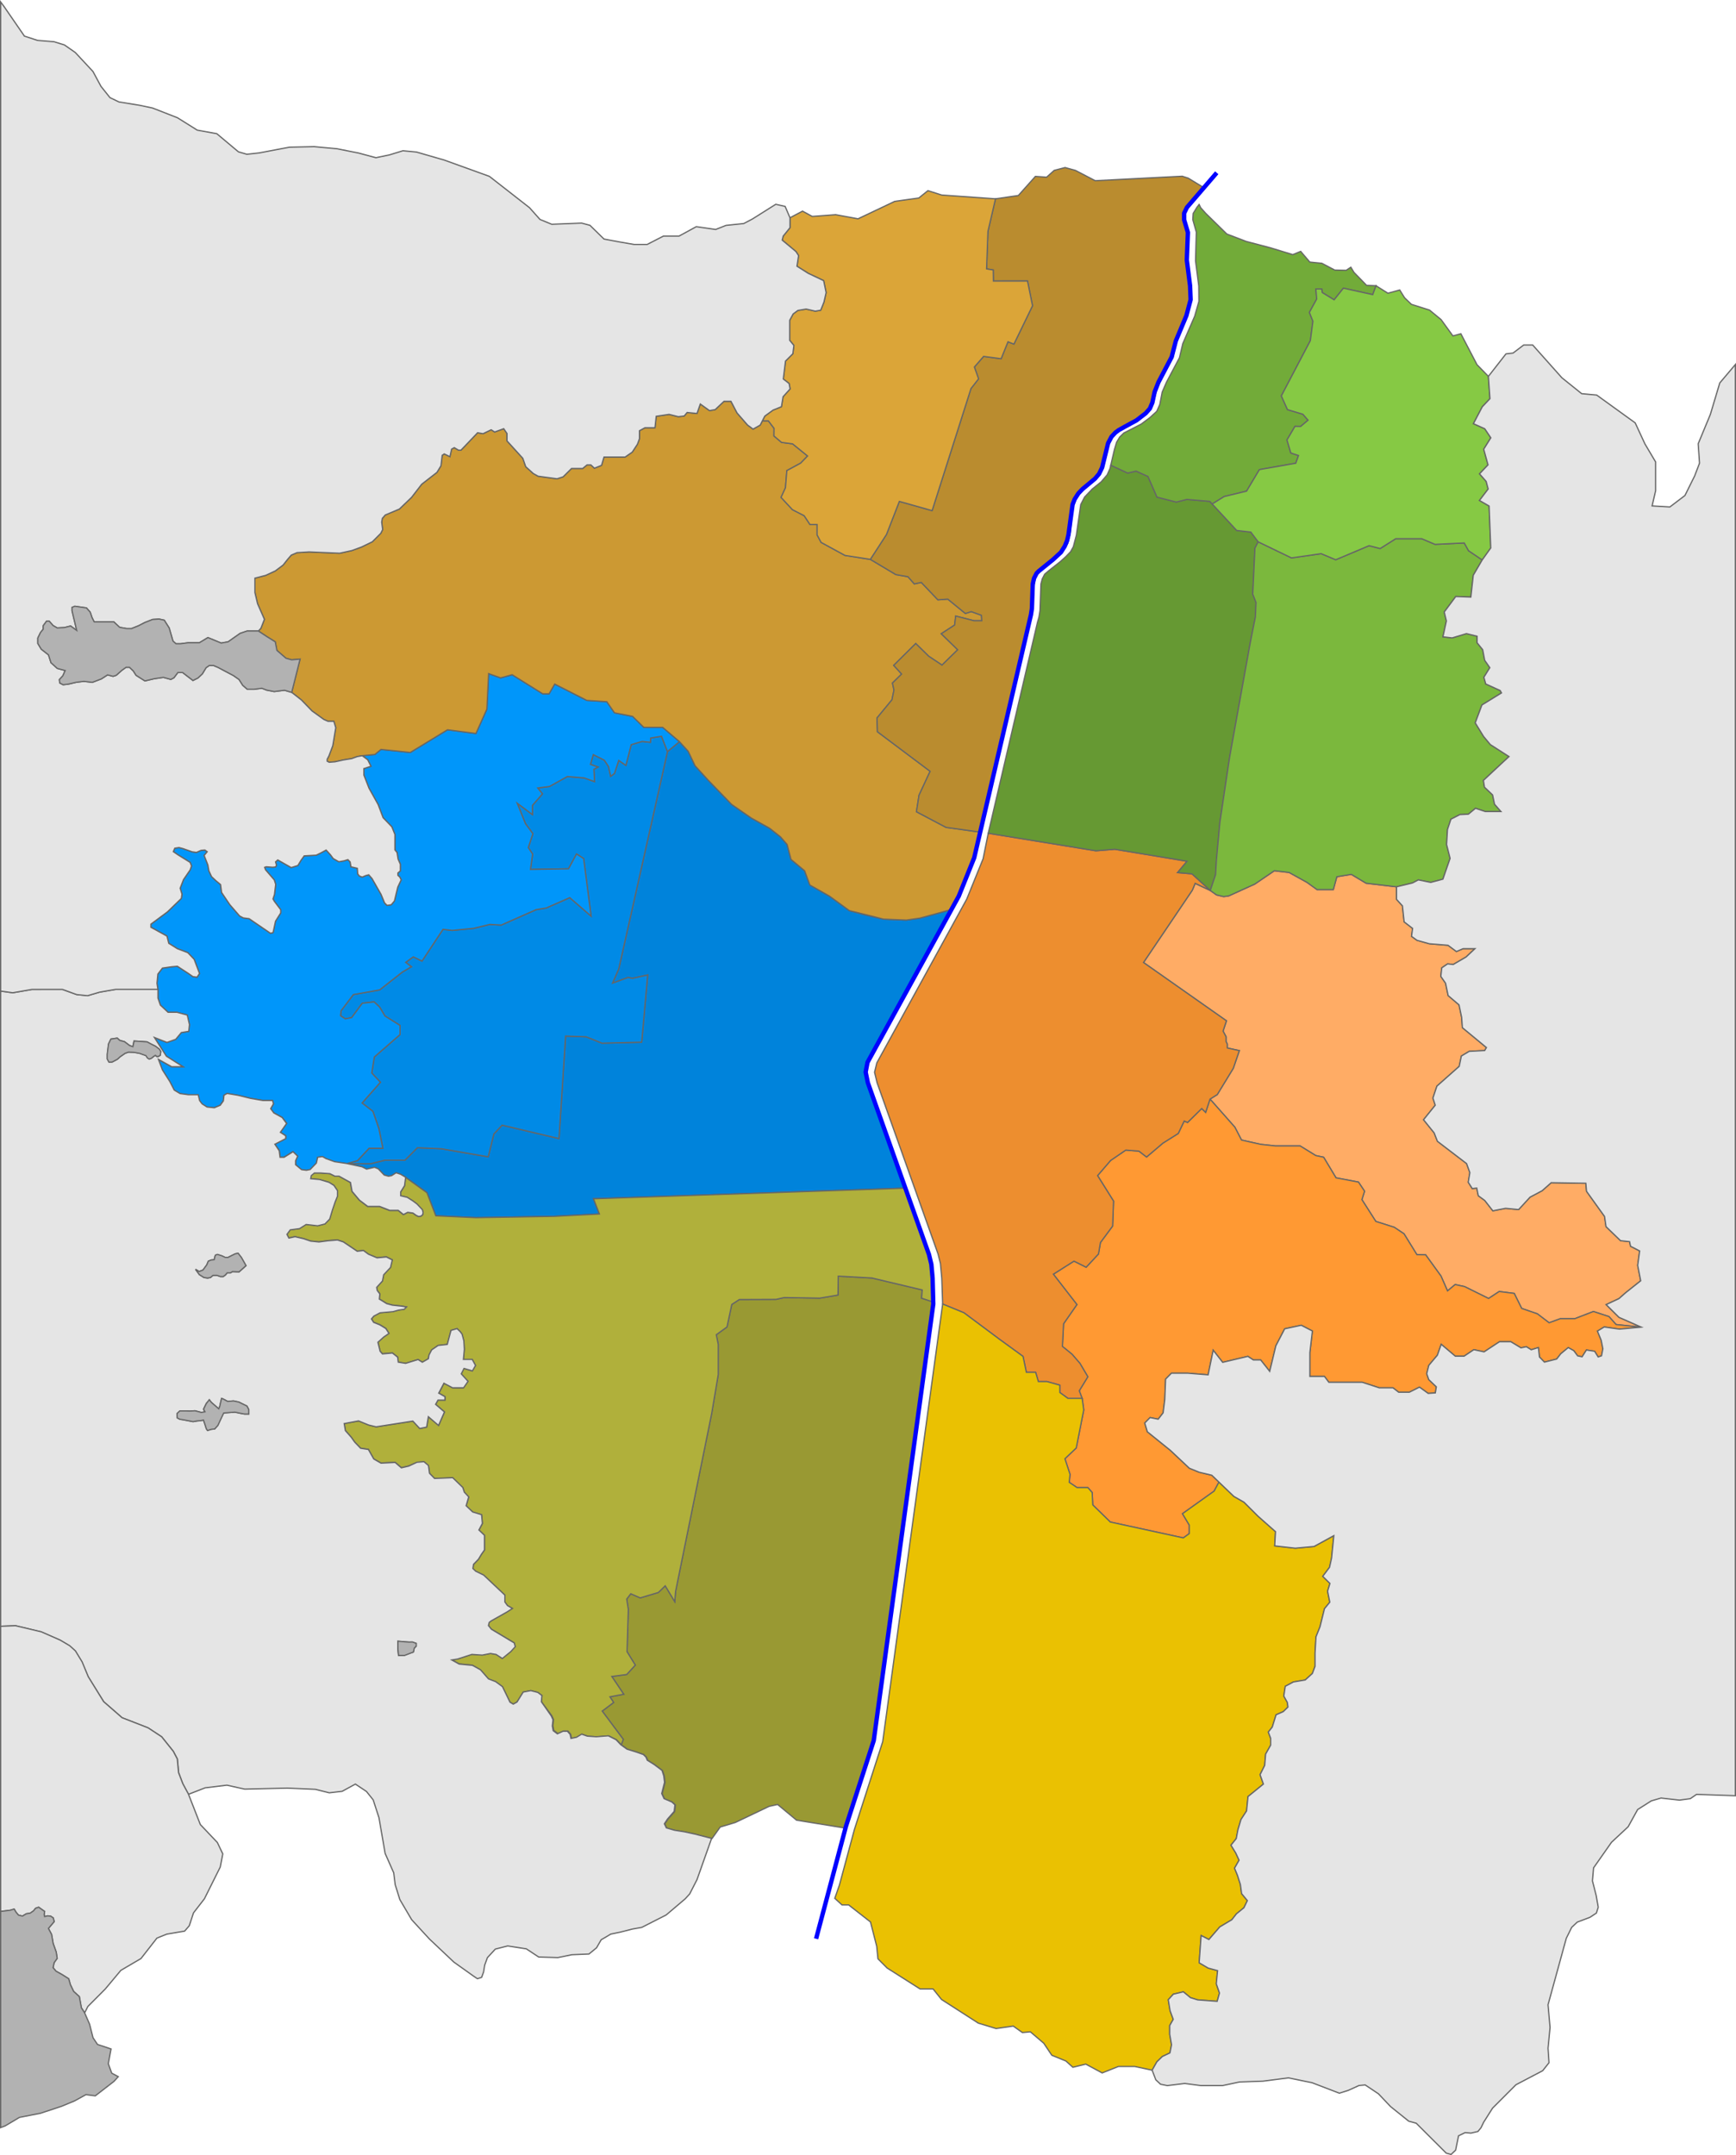 <svg xmlns="http://www.w3.org/2000/svg" viewBox="0 0 557.95 692.34">
    <title>Asset 1</title>
    <g id="Layer_2" data-name="Layer 2">
        <g id="svg2">
            <path id="path34" d="M465.23 414.71 467.69 412.67 470.7 413.32 478.43 417.14 481.85 414.9 486.67 415.51 489.07 420.34 494.1 422.07 497.89 424.95 501.47 423.65 506.11 423.65 512.13 421.33 517.12 422.96 519.41 425.52 527.5 426.35 520.35 423.2 516.22 419.11 520.35 417.18 522.46 415.32 527.32 411.46 526.36 406.51 526.99 401.87 524.05 400.36 523.75 398.89 520.84 398.57 516.18 394.06 515.7 390.78 509.91 382.7 509.69 380.13 498.55 379.95 495.64 382.52 491.76 384.58 488.08 388.58 483.9 388.18 479.8 388.98 477.2 385.65 475.13 384.14 474.63 381.67 473.19 381.84 471.9 379.8 472.41 376.7 471.37 373.81 461.99 366.64 460.94 363.95 457.53 359.72 461.29 355.05 460.54 352.77 461.82 348.93 468.99 342.58 469.69 339.25 472.21 337.75 477.18 337.49 477.74 336.53 470.01 330.14 469.77 326.81 468.93 322.81 465.43 319.83 464.61 315.87 463.08 313.67 463.39 310.92 465.27 309.65 467.07 309.85 471.2 307.44 474.05 304.77 470.23 304.77 468.09 305.68 465.39 303.67 459.42 303.19 455.43 302.08 453.67 300.81 454.01 298.25 451.29 296.15 450.75 291.02 448.85 288.92 448.85 284.89 439.09 283.75 434.31 280.89 429.66 281.66 428.53 285.78 423.29 285.78 420.08 283.47 414.34 280.29 409.58 279.73 403.29 284.01 394.92 287.81 393.29 288.04 390.98 287.49 388.99 286.07 384.12 283.78 383.21 285.98 367.52 309.21 394.18 327.94 393.09 331.25 394.04 333.04 394.04 334.57 394.45 335.42 394.45 336.67 398.32 337.52 396.38 343.19 391.23 351.63 388.9 353.09 396.88 362.11 399.02 366.25 405.21 367.63 409.97 368.14 417.87 368.14 422.88 371.23 425.41 371.76 429.39 378.38 436.61 379.75 438.57 382.68 437.71 385.38 442.19 392.39 448.11 394.27 451.25 396.37 455.39 403.07 458.2 403.12 463.13 409.93 465.23 414.71z" style="fill:#ffac65;stroke:#666;stroke-width:0.4px;fill-rule:evenodd"/>
            <path id="path36" d="M391.77 476.13 389.47 473.92 385.38 472.95 382.26 471.67 376.18 465.95 368.76 459.96 367.92 457.14 369.64 455.4 372.25 455.92 373.84 453.87 374.36 449.59 374.62 443.05 376.5 441.15 381.75 441.15 388.29 441.67 389.92 433.76 392.97 437.66 401.07 435.74 402.83 436.89 405.18 436.89 408.08 440.56 410.06 432.35 412.9 426.89 418.23 425.75 421.8 427.59 420.99 434.52 420.99 442.19 425.68 442.19 427.09 444.06 437.81 444.06 443.3 445.85 447.7 445.85 449.53 447.26 452.96 447.26 456.22 445.63 459.02 447.64 461.32 447.48 461.64 445.53 459.21 443.21 458.55 441.31 459.22 438.63 461.98 435.36 463.2 431.86 467.74 435.69 470.55 435.69 473.69 433.59 476.99 434.29 481.93 431.04 485.58 431.04 488.84 433 490.57 432.64 492.14 433.62 494.44 432.91 494.78 435.94 496.38 437.59 500.32 436.6 501.63 434.91 504.04 432.92 505.82 433.92 507.05 435.58 508.48 435.88 509.88 433.69 512.51 434.1 513.64 435.93 514.73 435.56 515.17 433.3 514.61 430.53 513.42 427.62 515.6 426.3 520.48 426.99 527.5 426.35 519.41 425.52 517.12 422.96 512.13 421.33 506.11 423.65 501.47 423.65 497.89 424.95 494.1 422.07 489.07 420.34 486.67 415.51 481.85 414.9 478.43 417.14 470.7 413.32 467.69 412.67 465.23 414.71 463.13 409.93 458.2 403.12 455.39 403.07 451.25 396.37 448.11 394.27 442.19 392.39 437.71 385.38 438.57 382.68 436.61 379.75 429.39 378.38 425.41 371.76 422.88 371.23 417.87 368.14 409.97 368.14 405.21 367.63 399.02 366.25 396.88 362.11 388.9 353.09 387.5 357.35 386.23 356.12 381.68 360.6 380.6 360.13 378.69 364.13 373.75 367.24 368.51 371.69 366.04 369.8 361.83 369.47 356.94 372.81 352.76 377.67 357.9 385.87 357.6 393.87 353.68 399.17 353.05 402.85 349.09 407.1 345.18 405.14 338.55 409.34 346.12 419.1 341.84 425.25 341.46 432.54 344.55 435.05 347.1 438 349.63 442.29 346.87 446.8 347.8 449.23 348.31 452.94 345.9 465.17 342.26 468.62 343.91 473.66 343.64 476.2 346.18 477.91 349.65 477.91 351.03 479.49 351.21 483.46 356.85 488.96 380.32 494.06 382.23 492.68 382.23 489.93 380.05 486.28 390.22 479.03 391.77 476.13z" style="fill:#f93;stroke:#666;stroke-width:0.4px;fill-rule:evenodd"/>
            <path id="path38" d="M357.6 393.87 357.9 385.87 352.76 377.67 356.94 372.81 361.83 369.47 366.04 369.8 368.51 371.69 373.75 367.24 378.69 364.13 380.6 360.13 381.68 360.6 386.23 356.12 387.5 357.35 388.9 353.09 391.23 351.63 396.38 343.19 398.32 337.52 394.45 336.67 394.45 335.42 394.04 334.57 394.04 333.04 393.09 331.25 394.18 327.94 367.52 309.21 383.21 285.98 384.12 283.78 388.99 286.07 383.1 280.73 378.47 280.33 381.51 276.68 358.3 272.83 352.22 273.32 317.62 267.69 315.97 275.88 310.72 288.83 281.81 341.46 281.08 344.47 281.9 347.85 301.5 402.87 302.25 405.92 302.69 410.68 302.97 418.93 309.81 421.74 321.2 430.23 328.8 435.75 329.87 440.87 332.85 440.87 333.73 443.84 336.51 443.84 340.64 445 340.64 447.36 343.22 449.23 347.8 449.23 346.87 446.8 349.63 442.29 347.1 438 344.55 435.05 341.46 432.54 341.84 425.25 346.12 419.1 338.55 409.34 345.18 405.14 349.09 407.1 353.05 402.85 353.68 399.17 357.6 393.87z" style="fill:#ed8e2f;stroke:#666;stroke-width:0.4px;fill-rule:evenodd"/>
            <path id="path40" d="M340.71 180.48 337.11 183.31 335.76 184.46 334.98 185.98 334.55 187.61 334.25 196.19 333.91 198.29 333.43 199.97 317.62 267.69 352.22 273.32 358.3 272.83 381.51 276.68 378.47 280.33 383.1 280.73 388.99 286.07 390.68 280.99 390.96 276.32 392.07 264.2 395.2 243.26 401.88 206.25 403.48 198.22 403.69 193.56 402.64 190.87 403.34 176.09 404.38 174.06 402.01 170.93 397.48 170.41 389.6 161.91 388.82 161.07 381.44 160.44 378.08 161.29 371.86 159.71 368.96 153.07 365.15 151.35 362.44 151.97 357 149.45 356.76 150.48 355.85 152.54 353.89 154.82 351.05 157.1 348.59 159.68 347.35 162.09 346.98 164.68 345.94 171.94 344.97 175.64 344.08 177.25 342.55 178.83 340.71 180.48z" style="fill:#693;stroke:#666;stroke-width:0.4px;fill-rule:evenodd"/>
            <path id="path42" d="M365.15 151.35 368.96 153.07 371.86 159.71 378.08 161.29 381.44 160.44 388.82 161.07 389.6 161.91 393.45 159.52 400.65 157.78 404.78 150.86 416.46 148.82 417.34 146.34 414.87 145.52 413.63 141.34 416.21 136.96 418.03 137 420.41 134.99 418.75 133.08 413.8 131.59 411.82 127.19 421.15 109.43 421.97 103.2 420.84 100.36 423.2 96.05 422.91 92.83 424.8 92.83 424.97 93.98 428.79 96.32 431.77 92.58 441.2 94.65 442.25 91.8 439.23 91.68 435.16 87.5 434.16 85.85 432.66 86.84 428.99 86.76 424.84 84.58 420.97 84.19 418.04 80.76 415.5 81.8 408.4 79.63 400.53 77.56 394.3 75.18 387.52 68.54 385.9 66.73 385.4 65.69 384.72 66.56 383.49 68.56 383.36 70.53 384.5 74.58 384.25 83.79 385.29 91.91 385.33 96.81 383.98 101.56 380.14 110.41 379.08 114.91 374.9 122.8 373.53 125.97 372.76 129.95 371.78 132.15 369.57 134.16 366.77 136.25 363.01 138.18 361.2 139.1 359.85 140.43 358.86 142.11 358.17 144.44 357 149.45 362.44 151.97 365.15 151.35z" style="fill:#72ab39;stroke:#666;stroke-width:0.4px;fill-rule:evenodd"/>
            <path id="path44" d="M404.38 174.06 403.34 176.09 402.64 190.87 403.69 193.56 403.48 198.22 401.88 206.25 395.2 243.26 392.07 264.2 390.96 276.32 390.68 280.99 388.99 286.07 390.98 287.49 393.29 288.04 394.92 287.81 403.29 284.01 409.58 279.73 414.34 280.29 420.08 283.47 423.29 285.78 428.53 285.78 429.66 281.66 434.31 280.89 439.09 283.75 448.85 284.89 454 283.65 455.85 282.67 459.84 283.48 463.75 282.44 466.06 275.76 464.94 271.31 465.22 266.48 466.33 263.17 469.19 261.7 471.94 261.56 474.23 259.67 477.39 260.72 482.41 260.72 480.34 258.35 479.72 255.37 477.11 252.88 476.77 250.71 484.99 243.05 479 239.2 476.82 236.58 474.14 232.22 476.29 226.48 482.58 222.61 482.16 221.84 477.52 219.72 476.92 217.57 478.83 214.49 477.18 212.12 476.54 208.72 474.74 206.49 474.74 204.4 471.32 203.55 466.72 204.93 463.76 204.58 464.87 199.48 464.18 196.61 467.88 191.64 472.73 191.82 473.51 184.81 476.38 179.89 471.99 176.92 470.61 174.43 461.23 174.88 456.94 173.06 448.59 173.06 443.58 176.22 440.02 175.3 429.3 179.82 424.62 177.87 415.08 179.23 404.38 174.06z" style="fill:#7bb83d;stroke:#666;stroke-width:0.4px;fill-rule:evenodd"/>
            <path id="path46" d="M471.99 176.92 476.38 179.89 479.13 176.04 478.6 162.56 475.5 160.78 478.3 157.09 477.65 154.65 475.52 152.22 478.25 149.34 476.87 144.31 479.15 140.65 477.2 137.74 473.56 136.11 476.41 130.68 478.87 128.08 478.37 120.91 474.71 117.16 469.52 107.22 466.97 107.92 463.17 102.68 459.46 99.62 453.62 97.77 451.43 95.66 449.87 93.16 446.08 94.2 442.25 91.8 441.2 94.65 431.77 92.58 428.79 96.32 424.97 93.98 424.8 92.83 422.91 92.83 423.2 96.05 420.84 100.36 421.97 103.2 421.15 109.43 411.82 127.19 413.8 131.59 418.75 133.08 420.41 134.99 418.03 137 416.21 136.96 413.63 141.34 414.87 145.52 417.34 146.34 416.46 148.82 404.78 150.86 400.65 157.78 393.45 159.52 389.6 161.91 397.48 170.41 402.01 170.93 404.38 174.06 415.08 179.23 424.62 177.87 429.3 179.82 440.02 175.3 443.58 176.22 448.59 173.06 456.94 173.06 461.23 174.88 470.61 174.43 471.99 176.92z" style="fill:#86c944;stroke:#666;stroke-width:0.4px;fill-rule:evenodd"/>
            <path id="path48" d="M351.21 483.46 351.03 479.49 349.65 477.91 346.18 477.91 343.64 476.2 343.91 473.66 342.26 468.62 345.9 465.17 348.31 452.94 347.8 449.23 343.22 449.23 340.64 447.36 340.64 445 336.51 443.84 333.73 443.84 332.85 440.87 329.87 440.87 328.8 435.75 321.2 430.23 309.81 421.74 302.97 418.93 283.7 559.52 274.62 587.68 269.78 605.61 268.3 609.85 270.61 611.96 272.75 611.96 279.78 617.45 281.77 625.25 282.18 629.29 285.11 632.23 295.71 638.96 299.89 638.96 302.6 642.34 314.42 649.94 320.14 651.68 325.66 650.89 328.61 652.98 331.17 652.74 335.47 656.41 338.05 660.26 342.58 662.11 344.82 664.12 348.98 663.11 354.24 665.94 359.45 663.87 364.74 663.87 370.3 665.06 371.82 662.37 373.57 660.67 376.02 659.5 376.54 656.89 375.95 653.52 375.95 650.71 377.08 648.72 376.06 645.94 375.48 642.42 377.11 640.64 380.33 639.88 382.6 641.75 384.91 642.47 391.2 642.94 391.94 640.28 390.92 637.31 391.33 633.07 388.32 632.26 385.41 630.56 386.05 621.79 388.54 623.08 392.04 619.03 395.92 616.72 397.39 614.83 399.8 612.87 400.9 610.58 399.06 608.34 398.66 605.4 397.72 602.44 396.78 600.16 398.24 597.6 397.17 595.28 395.63 592.78 397.33 590.66 397.87 587.82 398.85 584.53 400.65 581.77 401.11 577.16 406.06 573.14 404.99 570.12 406.47 567.15 406.77 563.53 408.39 560.64 408.39 558.42 407.64 556.44 408.91 554.83 410.13 550.89 412.45 549.86 413.95 548.4 413.75 546.91 412.62 544.87 413.09 541.73 415.7 540.34 419.5 539.7 421.81 537.6 422.65 535.32 422.65 531.03 422.96 525.84 424.25 522.61 425.69 516.8 427.4 514.71 426.69 511.18 427.44 508.69 425.13 506.41 427.31 503.51 427.97 500.56 428.69 493.33 422.33 496.81 416.3 497.36 409.69 496.62 409.95 492.05 404.34 487.09 399.83 482.59 396.56 480.72 391.77 476.13 390.22 479.03 380.05 486.28 382.23 489.93 382.23 492.68 380.32 494.06 356.85 488.96 351.21 483.46z" style="fill:#eac102;stroke:#666;stroke-width:0.4px;fill-rule:evenodd"/>
            <path id="path50" d="M266.6 287.89 260.29 284.32 258.61 279.75 254.23 276.09 252.98 271.3 250.88 268.87 247.35 266.07 241.48 262.81 235.15 258.43 227.68 250.71 223.4 246.01 221.19 241.36 218.37 238.25 214.53 241.44 198.86 311.27 196.86 315.85 201.89 314.02 203.28 314.31 208.16 313.22 206.24 334.81 193.48 335.12 188.4 333.07 181.78 332.84 179.66 365.77 161.38 361.46 158.71 364.31 156.91 371.63 141.92 369.05 134.15 368.71 130.13 372.73 123.64 372.73 119.08 373.85 111.37 373.85 116.42 374.93 117.86 375.67 120.39 375.08 121.59 375.57 123.52 377.53 124.89 377.91 125.84 377.73 127.31 376.81 128.78 377.29 130.36 378.24 137.22 383.17 140.07 390.59 152.95 391.18 159.48 391.07 178.14 390.76 192.65 390 190.76 385.11 290.98 381.7 278.93 347.85 278.28 344.45 278.83 341.46 305.93 292.15 295.64 294.96 291.27 295.58 284 295.28 278.32 293.98 272.97 292.54 266.6 287.89z" style="fill:#0083db;stroke:#666;stroke-width:0.4px;fill-rule:evenodd"/>
            <path id="path52" d="M183.12 288.37 175.5 291.71 172.32 292.22 161.09 297.18 157.42 296.97 152.2 298.24 145.32 298.9 142.38 298.55 135.63 308.74 132.83 307.39 130.38 309.17 132.24 310.57 129.37 312.23 122 318.01 113.57 319.51 109.62 324.69 109.45 326.31 110.98 327.32 113.02 326.92 116.45 322.3 120.22 321.87 122 323.52 123.71 326.39 128.58 329.44 128.57 332.36 120.3 339.56 119.48 344.72 122.26 347.68 116.37 354.35 119.85 357.04 121.78 362.63 123.04 368.88 118.62 368.88 114.92 372.84 111.37 373.85 119.08 373.85 123.64 372.73 130.13 372.73 134.15 368.71 141.92 369.05 156.91 371.63 158.71 364.31 161.38 361.46 179.66 365.77 181.78 332.84 188.4 333.07 193.48 335.12 206.24 334.81 208.16 313.22 203.28 314.31 201.89 314.02 196.86 315.85 198.86 311.27 214.53 241.44 212.61 236.52 209.13 237.08 209.04 238.47 206.38 238.18 202.87 239.22 201.16 245.88 198.86 244.28 197.48 248.48 196.28 249.38 195.58 246.26 194.25 244.23 190.69 242.42 189.76 245.57 192.2 246.41 190.87 247.14 191.09 251.1 187.74 249.9 182.35 249.46 176.59 252.66 172.82 253.14 174.34 255.04 171.12 258.73 171.12 261.68 166.22 258.02 168.88 264.61 171.26 267.83 169.79 272.29 171.17 274.38 170.49 279.31 182.72 279.12 185.3 274.36 187.58 275.82 189.97 294.3 183.12 288.37z" style="fill:#008ae6;stroke:#666;stroke-width:0.4px;fill-rule:evenodd"/>
            <path id="path54" d="M87.76 299.6 86.94 299.82 80.07 295.13 78.2 294.88 77.02 294.26 73.89 290.66 71.22 286.71 70.9 284.18 69.41 282.94 68 281.62 67.14 279.75 66.8 277.84 65.62 274.83 66.6 273.62 65.85 273.07 64.64 273.17 63.15 273.83 61.76 273.65 58.83 272.62 57.53 272.28 56.18 272.49 55.7 273.59 57.15 274.59 61.11 277.05 61.54 278.19 61.13 279.43 58.96 282.6 57.9 285.35 58.48 287.25 58.28 288.63 53.82 292.94 48.5 296.89 48.5 297.89 53.66 300.73 54.24 303.05 56.98 304.77 60.36 306.05 62.4 308.19 64.12 312.74 63.32 313.92 62.01 313.75 60.65 312.79 57 310.41 55.13 310.58 52.21 311 50.73 312.93 50.45 315.89 50.75 317.85 50.78 320.67 51.55 322.92 54.01 325.21 56.76 325.21 60.14 326.11 60.84 329.19 60.61 331.35 58.23 331.73 56.43 333.9 53.63 334.87 49.58 333.28 53.42 339.3 58.77 342.69 55.12 342.69 50.87 340.32 52.15 343.71 54.55 347.48 55.95 350.2 57.88 351.37 60.48 351.72 63.62 351.72 64.07 353.63 64.87 354.67 66.45 355.67 68.79 355.91 70.7 355.11 71.75 353.71 71.96 351.88 73 351.33 76.5 351.91 80.58 352.87 84.52 353.54 87.59 353.54 87.86 354.62 86.98 356.17 88.02 357.53 90.68 358.96 92.15 360.88 90.11 363.73 91.83 364.84 91.83 365.74 88.34 367.56 89.75 369.64 90 371.74 91.32 371.74 94.17 369.96 95.67 371.42 95 372.91 95 374.16 96.94 375.84 98.49 376.04 99.7 375.8 101.67 373.73 102.09 371.84 103.64 371.64 104.75 372.28 107.54 373.28 111.37 373.85 114.92 372.84 118.62 368.88 123.04 368.88 121.78 362.63 119.85 357.04 116.37 354.35 122.26 347.68 119.48 344.72 120.3 339.56 128.57 332.36 128.58 329.44 123.71 326.39 122 323.52 120.22 321.87 116.45 322.3 113.02 326.92 110.98 327.32 109.45 326.31 109.62 324.69 113.57 319.51 122 318.01 129.37 312.23 132.24 310.57 130.38 309.17 132.83 307.39 135.63 308.74 142.38 298.55 145.32 298.9 152.2 298.24 157.42 296.97 161.09 297.18 172.32 292.22 175.5 291.71 183.12 288.37 189.97 294.3 187.58 275.82 185.3 274.36 182.72 279.12 170.49 279.31 171.17 274.38 169.79 272.29 171.26 267.83 168.88 264.61 166.22 258.02 171.12 261.68 171.12 258.73 174.34 255.04 172.82 253.14 176.59 252.66 182.35 249.46 187.74 249.9 191.09 251.1 190.87 247.14 192.2 246.41 189.76 245.57 190.69 242.42 194.25 244.23 195.58 246.26 196.28 249.38 197.48 248.48 198.86 244.28 201.16 245.88 202.87 239.22 206.38 238.18 209.04 238.47 209.13 237.08 212.61 236.52 214.53 241.44 218.37 238.25 213 233.68 206.94 233.68 203.33 230.15 197.49 228.99 195.03 225.43 188.61 225.01 178.28 219.76 176.47 222.89 174.44 222.89 164.61 216.76 160.9 217.78 157.05 216.4 156.48 227.81 152.97 235.64 143.82 234.45 131.87 241.73 122.45 240.76 120.46 242.39 116.42 242.78 118.19 244.1 119.22 246.17 116.95 246.91 116.95 249 118.59 253.2 121.54 258.49 123.12 262.69 125.93 265.61 126.92 268.06 126.92 273.02 127.6 273.87 127.94 275.99 128.66 277.62 128.66 279.78 127.88 280.44 127.88 281.2 128.51 281.79 128.93 282.66 127.83 285.01 126.77 289.44 125.75 290.65 124.41 290.86 123.61 290.07 122.49 287.35 119.58 282.25 118.52 281.03 117.56 281.28 116.41 281.77 115.46 281.39 114.97 280.7 114.84 278.94 112.81 278.47 112.54 276.91 111.82 276.16 110.54 276.55 108.9 276.84 107.09 275.81 106.23 274.63 104.82 273.08 103.13 274 101.64 274.73 97.77 274.95 96.76 276.35 95.74 278.04 93.6 278.71 89.27 276.26 88.56 276.89 88.87 278.02 88.54 278.51 87.63 278.61 85.56 278.45 85.05 278.64 85.35 279.44 88.16 282.69 88.6 284.11 88.21 287.37 87.74 288.79 88.18 289.56 90.22 292.26 90.22 293.28 88.55 295.93 87.76 299.6z" style="fill:#0096fa;stroke:#666;stroke-width:0.4px;fill-rule:evenodd"/>
            <path id="path56" d="M280.25 410.56 269.42 409.97 269.33 416.04 263.49 417.03 252.04 416.85 249.42 417.43 237.62 417.48 235.19 419.06 233.65 426.3 230.21 428.79 230.84 431.88 230.84 441.58 228.74 454.05 217.12 511.29 216.87 514.53 213.8 509.44 211.6 511.59 205.76 513.33 202.73 512 201.42 513.71 201.94 517 201.53 530.63 204.18 534.93 201.41 537.94 196.63 538.57 200.46 544.28 196.04 545.11 197.22 546.93 193.55 549.69 200.32 558.77 199.68 560.52 201.67 561.96 204.38 562.79 206.93 563.68 207.77 564.51 208.19 565.53 210.37 566.89 212.93 568.8 213.49 570.56 213.74 572.62 212.83 576.24 213.59 577.88 216.08 578.94 217.08 579.86 216.84 581.97 214.69 584.42 213.65 585.95 214.29 587.27 216.91 588.02 220.12 588.53 223.43 589.25 228.84 590.64 231.48 586.94 236.34 585.48 247.2 580.3 249.93 579.7 256.01 584.74 271.77 587.3 280.73 559.52 300 418.93 299.98 418.28 296.2 417.05 296.4 414.4 280.25 410.56z" style="fill:#993;stroke:#666;stroke-width:0.4px;fill-rule:evenodd"/>
            <path id="path58" d="M149.09 439.62 148.2 441.36 150.38 443.76 148.95 445.83 145.47 445.83 142.71 444.37 141.04 447.56 143.02 448.68 143.02 449.79 140.79 449.79 140.03 451.16 142.87 453.6 140.98 457.93 137.71 455.13 137.13 458.47 134.93 458.91 132.72 456.53 120.92 458.37 118.53 457.8 115.27 456.47 110.65 457.33 111.03 459.6 112.88 461.7 114.01 463.29 115.88 465.22 118.38 465.6 120.11 468.67 122.44 470 126.98 469.77 129 471.5 131.35 470.95 134.04 469.82 136.28 469.64 137.72 470.87 138.06 473.37 139.69 475.02 145.51 474.78 148.75 477.92 149.26 479.44 150.66 480.94 149.83 483.79 151.94 485.75 154.79 486.63 155.05 489.45 153.94 491.55 155.72 493.25 155.72 497.96 154.7 499.39 153.77 500.94 152.19 502.57 151.98 503.91 152.88 504.79 155.44 506.04 162.22 512.42 162.22 514.63 163.06 515.79 164.65 516.7 162.92 517.82 157.84 520.68 157.18 521.2 156.93 522.16 157.88 523.35 163.88 526.95 165.23 527.75 165.55 528.97 164.08 530.57 161.4 532.75 159.45 531.45 157.66 531.14 154.99 531.67 151.65 531.45 147.04 532.93 145.19 533.22 147.57 534.54 151.84 534.95 154.42 536.47 157 539.4 159.31 540.29 161.49 541.89 163.91 546.84 164.96 547.46 166.16 546.8 168.17 543.59 170.61 543.12 172.85 543.7 174.17 544.67 174.01 546.7 177.35 551.19 177.9 552.41 177.69 554.36 177.97 555.88 179.31 556.93 181.13 556.1 182.52 556.1 183.41 557.15 183.68 558.47 185.45 558.09 187.12 557.14 188.94 557.78 191.79 557.98 195.69 557.67 198.18 558.93 199.68 560.52 200.32 558.77 193.55 549.69 197.22 546.93 196.04 545.11 200.46 544.28 196.63 538.57 201.41 537.94 204.18 534.93 201.53 530.63 201.94 517 201.42 513.71 202.73 512 205.76 513.33 211.6 511.59 213.8 509.44 216.87 514.53 217.12 511.29 228.74 454.05 230.84 441.58 230.84 431.88 230.21 428.79 233.65 426.3 235.19 419.06 237.62 417.48 249.42 417.43 252.04 416.85 263.49 417.03 269.33 416.04 269.42 409.97 280.25 410.56 296.4 414.4 296.2 417.05 299.98 418.28 299.72 410.68 299.27 405.92 298.52 402.87 290.98 381.7 190.76 385.11 192.65 390 178.14 390.76 159.48 391.07 152.95 391.18 140.07 390.59 137.22 383.17 130.36 378.24 130.01 380.94 128.78 382.91 128.78 384.15 130.86 384.65 132.65 385.79 133.99 386.77 135.7 388.63 135.95 389.54 135.81 390.25 135.3 390.69 134.54 390.84 133.82 390.52 132.68 389.72 131.01 389.49 129.64 390.21 127.97 388.87 125.21 388.87 121.96 387.59 118.14 387.59 115.5 385.57 113.11 382.74 112.6 379.88 108.96 377.84 107.6 377.84 105.98 377.03 102.95 376.81 100.91 376.81 99.96 377.64 99.77 378.65 102.62 378.91 105.67 379.8 107.28 380.78 108.43 382.47 108.43 384.23 107.69 386.06 106.79 388.7 105.93 391.59 104.39 393.17 102.06 393.76 98.36 393.33 96.24 394.66 93.25 395.06 92.19 396.51 92.82 397.7 94.81 397.27 97.59 397.92 99.8 398.68 102.47 398.95 105.33 398.57 108.41 398.32 110.3 398.94 114.77 401.93 116.75 401.69 118.37 402.89 121.12 404.04 124.17 403.76 126.07 404.71 125.5 407.13 123.3 409.48 122.91 411.52 121.04 413.58 121.23 414.54 122.06 415.62 121.9 417.29 124.27 418.75 126.1 419.24 129 419.55 130.62 419.83 129.9 420.56 128.07 420.84 126.3 421.33 122.14 421.71 120.18 422.76 119.41 423.67 120.1 424.76 122.1 425.57 124.04 426.76 125.01 428.33 123.35 429.46 121.46 431.16 122.16 434.05 122.91 434.9 126.11 434.62 127.8 435.95 128.03 437.6 130.37 437.99 134.37 436.76 135.75 437.62 137.69 436.5 137.89 435.3 138.76 433.65 140.81 432.25 143.76 431.9 144.96 427.4 146.9 426.83 147.87 427.78 148.48 428.58 149.06 430.73 149.22 433.47 148.92 436.72 151.76 436.72 152.81 438.67 151.78 440.41 149.09 439.62z" style="fill:#b0b03b;stroke:#666;stroke-width:0.4px;fill-rule:evenodd"/>
            <path id="path60" d="M85.76 204.51 88.47 206.2 88.99 208.95 91.9 211.46 93.72 211.97 96.44 211.74 93.75 222.43 96.87 224.87 100.31 228.42 104.06 231.12 105.44 231.73 107.3 231.73 107.91 233.78 106.95 239.56 105.72 242.83 105.15 243.92 105.15 244.54 105.8 244.88 107.7 244.73 110.36 244.14 113.04 243.71 114.78 243.07 116.42 242.78 120.46 242.39 122.45 240.76 131.87 241.73 143.82 234.45 152.97 235.64 156.48 227.81 157.05 216.4 160.9 217.78 164.61 216.76 174.44 222.89 176.47 222.89 178.28 219.76 188.61 225.01 195.03 225.43 197.49 228.99 203.33 230.15 206.94 233.68 213 233.68 218.37 238.25 221.19 241.36 223.4 246.01 227.68 250.71 235.15 258.43 241.48 262.81 247.35 266.07 250.88 268.87 252.98 271.3 254.23 276.09 258.61 279.75 260.29 284.32 266.6 287.89 272.97 292.54 284 295.28 291.27 295.58 295.64 294.96 305.93 292.15 307.75 288.83 313 275.88 314.75 267.28 304.06 265.8 294.55 260.78 295.37 255.48 298.94 247.79 282.01 235.08 281.86 230.67 286.68 224.81 287.32 221.69 286.83 219.44 289.78 216.54 287.24 213.75 294.32 206.74 298.47 210.81 302.76 213.67 307.8 208.74 302.52 203.59 306.81 200.8 307.16 197.91 313.04 199.41 315.55 199.41 315.43 197.66 312.17 196.48 310.27 197.08 304.62 192.47 301.44 192.7 296.11 187.11 293.86 187.58 291.81 185.27 287.93 184.59 279.72 179.7 271.59 178.43 263.91 174.25 262.62 171.85 262.62 168.51 260.33 168.51 258.46 165.67 254.7 163.74 251.03 159.79 252.45 156.7 252.89 151.19 257.33 148.79 259.56 146.49 254.74 142.59 251.19 142.12 248.75 140.06 248.78 137.6 246.95 135.2 245.02 135.2 244.33 136.56 242.04 137.85 240.28 136.56 236.88 132.65 234.93 128.92 232.7 128.92 229.85 131.59 228.04 131.91 225.08 129.79 224.01 132.83 220.84 132.51 219.9 133.64 218.01 133.86 215.05 133.12 210.91 133.73 210.51 137.41 207.3 137.41 205.52 138.37 205.52 140.93 204.86 142.72 203.2 145.25 200.91 146.83 194.13 146.83 193.33 149.5 191.04 150.41 189.92 149.36 188.66 149.36 187.26 150.51 183.68 150.51 180.99 153.18 179.04 153.81 172.93 152.98 171.38 152.1 168.97 149.92 168.03 147.22 162.96 141.64 162.96 139.28 161.9 137.72 158.99 138.78 157.86 138.07 155.25 139.32 153.5 139.02 148.14 144.63 147.38 144.63 146.01 143.81 145.14 144.28 144.6 146.7 142.78 145.82 142.12 146.27 141.72 149.64 140.43 151.75 135.54 155.55 132.27 159.78 128.36 163.53 123.83 165.44 122.89 166.51 122.67 167.73 122.98 170.12 122.39 171.32 119.67 174.04 116.19 175.73 113.08 176.87 109.15 177.73 99.33 177.31 95.46 177.54 93.6 178.34 92.44 179.69 90.99 181.52 88.47 183.41 85.41 184.83 81.93 185.73 81.93 190.35 82.78 193.96 84.98 198.96 83.85 201.85 83.04 202.72 85.76 204.51z" style="fill:#c93;stroke:#666;stroke-width:0.4px;fill-rule:evenodd"/>
            <path id="path62" d="M381.75 66.56 386.75 60.19 381.91 57.24 379.98 56.62 352 58.05 345.66 54.75 342.32 53.83 338.83 54.73 336.38 56.92 332.78 56.67 327.29 62.81 319.95 63.87 317.52 74.34 317.08 86.38 319.23 86.73 319.28 90.29 330.23 90.26 330.24 90.29 331.85 98.23 325.87 110.55 323.96 109.8 321.76 115.24 316.14 114.49 313.16 117.9 314.51 121.7 312.07 124.82 299.58 164.04 289.05 161.08 284.9 171.72 279.72 179.7 287.93 184.59 291.81 185.27 293.86 187.58 296.11 187.11 301.44 192.7 304.62 192.47 310.27 197.08 312.17 196.48 315.43 197.66 315.55 199.41 313.04 199.41 307.16 197.91 306.81 200.8 302.52 203.59 307.8 208.74 302.76 213.67 298.47 210.81 294.32 206.74 287.24 213.75 289.78 216.54 286.83 219.44 287.32 221.69 286.68 224.81 281.86 230.67 282.01 235.08 298.94 247.79 295.37 255.48 294.55 260.78 304.06 265.8 314.75 267.28 331.77 196.27 331.93 194.33 332.36 187.92 332.71 186.09 333.43 184.36 334.48 183.06 339.58 178.83 341.74 176.82 343.17 174.58 344.01 171.09 344.6 164.78 345.05 162.37 346.1 159.75 348.08 157.1 350.92 154.82 353.13 152.63 354.68 149.95 356.53 142.36 357.48 140.35 358.8 138.82 360.69 137.36 363.8 135.68 366.73 133.87 369.07 131.98 370.48 130.06 371.72 125.43 372.71 122.86 376.96 114.86 378.21 109.73 381.65 101.5 382.94 96.31 382.59 91.43 381.73 83.77 381.99 74.98 380.79 70.6 380.89 68.38 381.75 66.56z" style="fill:#ba8c2f;stroke:#666;stroke-width:0.4px;fill-rule:evenodd"/>
            <path id="path64" d="M259.56 146.49 257.33 148.79 252.89 151.19 252.45 156.7 251.03 159.79 254.7 163.74 258.46 165.67 260.33 168.51 262.62 168.51 262.62 171.85 263.91 174.25 271.59 178.43 279.72 179.7 284.9 171.72 289.05 161.08 299.58 164.04 312.07 124.82 314.51 121.7 313.16 117.9 316.14 114.49 321.76 115.24 323.96 109.8 325.87 110.55 331.85 98.23 330.24 90.29 319.28 90.29 319.23 86.73 317.08 86.38 317.52 74.34 319.95 63.87 302.67 62.66 298.24 61.25 295.3 63.61 287.56 64.69 275.77 70.29 268.58 68.97 261.06 69.53 257.93 67.83 253.9 69.96 253.9 73.15 251.72 75.84 251.4 77.14 255.82 80.82 256.66 82.11 256.14 85.53 259.8 87.83 264.72 90.16 265.51 93.99 264.82 97.04 263.77 99.66 262.03 99.96 259.1 99.28 256.43 99.73 254.92 100.85 253.81 102.89 253.81 109.34 255.15 110.97 254.82 113.64 252.46 116 251.75 121.76 253.62 123.21 253.93 124.95 251.68 127.44 251.15 130.66 248.46 131.74 245.81 133.67 245.02 135.2 246.95 135.2 248.78 137.6 248.75 140.06 251.19 142.12 254.74 142.59 259.56 146.49z" style="fill:#dba538;stroke:#666;stroke-width:0.4px;fill-rule:evenodd"/>
            <path id="path66" d="M10.28,317.86l-6.19,1.07L.2,318.38V522.45l4.8-.18,8.27,2,6.09,2.67,3,1.8,1.84,1.66,2.15,3.53,2,4.76,5,8,5.91,5.15,8.35,3.25,4.37,2.87,3.74,4.67,1.3,2.47.4,4.37L58.73,573l1.85,3.43,5.36-2.08,7-.85,5.71,1.27,13.75-.33,9,.4,4.43,1.11,4.14-.48,4.25-2.32,3.56,2.37,2.16,2.7,1.85,5.69,2,11.53,2.75,6.22.47,3.78,1.5,4.81,3.8,6.46L138,622.9l7.88,7.44,6.15,4.38,1.41.95,1.35-.43.64-1.77.35-2.15.87-2.41,2.55-2.76,3.95-1,6,.92,4,2.64,6.15.18,4.47-.92,5.52-.23,2.44-2,1.48-2.57,3.11-1.84,3-.61,3.93-1,3-.53,7.86-4,6.11-5.18,1.44-1.57,2.36-4.61,4.69-13.24-5.41-1.39-3.31-.72-3.21-.51-2.62-.75-.63-1.32,1-1.52,2.15-2.46.24-2.11-1-.92-2.48-1.06-.77-1.64.91-3.62-.25-2.06-.56-1.76-2.56-1.91-2.18-1.36-.42-1-.84-.83-2.55-.89-2.71-.83-2-1.44-1.5-1.59-2.49-1.26-3.9.3-2.85-.19-1.82-.64-1.67,1-1.77.37-.27-1.31-.89-1h-1.39l-1.82.83-1.34-1-.28-1.52.21-2-.55-1.22L174,546.7l.16-2-1.31-1-2.25-.58-2.44.47-2,3.21-1.2.66-1.05-.62-2.42-5-2.19-1.6-2.3-.89-2.58-2.93L151.84,535l-4.27-.41-2.38-1.32,1.86-.29,4.61-1.49,3.33.22,2.67-.52,1.79.31,2,1.3,2.69-2.19,1.46-1.59-.32-1.22-1.35-.8-6-3.6-.95-1.19.25-1,.66-.51,5.08-2.86,1.73-1.12-1.59-.91-.84-1.16v-2.21L155.44,506l-2.56-1.25-.9-.87.21-1.34,1.58-1.63.93-1.55,1-1.43v-4.71l-1.78-1.7,1.11-2.11-.26-2.81-2.85-.87-2.11-2,.83-2.85-1.4-1.5-.5-1.52-3.24-3.14-5.83.24-1.63-1.66-.34-2.5-1.44-1.22-2.24.18L131.36,471l-2.36.55-2-1.73-4.54.23-2.33-1.33-1.73-3.07-2.5-.38L114,463.29l-1.13-1.59L111,459.59l-.38-2.26,4.62-.86,3.27,1.33,2.38.57,11.8-1.84,2.21,2.38,2.21-.44.57-3.34,3.27,2.8,1.89-4.34L140,451.16l.76-1.37H143v-1.11l-2-1.12,1.67-3.19,2.77,1.46H149l1.43-2.07-2.18-2.4.89-1.74,2.69.79,1-1.74-1.05-1.95h-2.84l.3-3.25-.16-2.74-.58-2.15-.61-.8-1-.95-1.94.57-1.2,4.51-2.95.33-2.05,1.41-.87,1.65-.2,1.2-1.94,1.12-1.38-.86-4,1.23L128,437.6,127.8,436l-1.68-1.33-3.21.28-.75-.85-.7-2.89,1.89-1.7,1.66-1.13-1-1.57-1.94-1.19-2-.81-.69-1.1.77-.9,2-1.06,4.16-.37,1.77-.49,1.83-.28.72-.73-1.62-.28-2.9-.31-1.83-.49-2.37-1.46.16-1.67-.83-1.08-.19-1,1.87-2.06.39-2,2.2-2.35.57-2.42-1.9-.95-3,.28-2.75-1.16-1.62-1.19-2,.24-4.47-3-1.89-.62-3.08.25-2.86.38-2.67-.27-2.21-.76-2.78-.65-2,.43-.63-1.19,1.06-1.45,3-.4,2.12-1.33,3.7.43,2.33-.59,1.54-1.58.86-2.89.9-2.64.74-1.83v-1.76l-1.15-1.69-1.61-1-3-.89-2.85-.26.19-1,1-.83h2l3,.22,1.62.81H109l3.64,2,.51,2.85,2.39,2.84,2.64,2H122l3.25,1.27H128l1.67,1.34,1.37-.71,1.67.23,1.14.8.72.32.76-.15.51-.44.14-.71-.24-.91L134,386.77l-1.34-1-1.79-1.13-2.09-.5v-1.24l1.24-2,.35-2.7-1.59-.95-1.46-.49-1.47.93-1,.18-1.37-.38-1.92-2-1.21-.49-2.53.59-1.44-.74-5-1.08-3.83-.57-2.79-1-1.11-.64-1.54.2-.43,1.89-2,2.07-1.21.24-1.55-.2L95,374.16v-1.25l.67-1.49L94.18,370l-2.86,1.78H90l-.26-2.1-1.4-2.09,3.49-1.81v-.9l-1.72-1.11,2-2.85L90.68,359,88,357.53l-1-1.36.88-1.56-.27-1.07H84.51l-3.93-.67-4.08-1-3.5-.59-1,.56-.21,1.83-1,1.4-1.91.8-2.34-.24-1.58-1-.8-1.05-.45-1.9H60.48l-2.6-.36L56,350.2l-1.4-2.72-2.4-3.77-1.28-3.39,4.25,2.37h3.65l-5.35-3.39-3.84-6,4.05,1.58,2.8-1,1.8-2.17,2.38-.39.23-2.16-.7-3.07-3.38-.9H54l-2.46-2.29-.77-2.25,0-2.82H37.15l-5.1.88-3.89,1.14-3.51-.35-4.56-1.66ZM62.05,456.71,59,456.13l-1.21-.2L57,455.5l-.05-1.41.87-.82h2l1.11.05,1.75-.1,2,.53,1.17-.19-.44-.87.87-1.79,1-1.21.63.82,2.39,2.08.34-.81.23-1.07.35-1.45.45.15,1.5.8,1.88-.15,1.68.35,2.64,1.3.58,1.11v1.45H78.61l-1.11-.19-2-.42-1.53.11-2.11.16-.57,1.18-1.3,2.8-1,1.15-1.07.11-1.22.38-.39-.57-.42-1.34-.5-1.45-1.07.23-.87.05ZM37.75,340.27l-1.7.91-1,0-.54-1v-1.5l.21-1.77.19-1.54.77-1.58,2-.3.81.72,1.54.44,1.65,1.24,1,.35.38-1.81,2.67.16,1.51.11,1.24.67,1.52.76,1.18.92.46.75L51.52,339l-.62.41h-.51L50,339l-.54.32-.75.62-.7.27-.54-.32-.52-.79-2-.72-1.78-.33L41.29,338l-1.08.38-1.57,1.08Zm26.33,69.21-1.24-1.7,1.16.7,1.24-.47,1.24-1.7.46-1.14.9-.38,1-.11.23-1,.17-.43.64-.23,1.47.47,1,.49.88,0,1.13-.57,1.2-.6.93-.19L77.59,404l1.48,2.61-2.24,2-2.13-.09-.64.41H73l-.49.61-.74.57h-.91l-.72-.25-.41-.14H68.47l-.82.69-.92.19-1.2-.19Zm64,122.34-.22-2v-2.57l1.19.09,1.33.11,1.08.08,1.08,0,1.21.43v.91l-.61.6-.29,1.28L132,531l-2,.78Z" style="fill:#e5e5e5;stroke:#666;stroke-width:0.4px;fill-rule:evenodd"/>
            <path id="path68" d="M104.06 231.12 100.31 228.42 96.87 224.87 93.75 222.43 91.44 221.75 88.13 222.17 85.69 221.7 84.16 221.1 81.65 221.44 79.49 221.44 78.01 220.15 76.83 218.29 75.03 217.03 70.02 214.38 68.62 213.79 67.26 213.79 66.23 214.51 65.03 216.49 63.62 217.81 62.02 218.61 58.7 216.06 57.16 216.06 55.9 217.74 54.91 218.27 52.51 217.61 49.54 218.05 46.58 218.75 43.74 216.95 42.83 215.53 41.6 214.36 40.53 214.36 39.2 215.31 37.35 216.95 36.35 217.28 34.57 216.81 32.58 218.1 29.67 219.21 26.96 218.88 24.51 219.19 22.02 219.77 20.28 219.98 19.21 219.41 19.08 218.33 20.2 217.11 20.95 215.41 18.43 214.74 16.39 212.9 15.59 210.38 13.26 208.55 12.16 206.72 12.16 204.96 13.01 203.22 13.89 202.13 13.89 201.01 14.96 199.56 15.82 199.56 17.06 200.96 18.38 201.72 20.71 201.6 22.69 201.1 24.66 202.53 23.15 196.21 23.15 195.13 24.05 194.76 27.78 195.29 28.99 196.67 29.58 198.41 30.27 199.79 36.59 199.79 38.45 201.53 40.67 201.92 42.3 201.92 44.54 201.02 46.54 199.99 49.04 199.01 51.1 198.87 52.79 199.24 54.38 201.76 55.59 205.95 56.54 206.8 58.07 206.8 60.45 206.49 64.07 206.49 66.82 204.83 71.09 206.59 73.31 206.19 77.17 203.48 79.41 202.72 83.04 202.72 83.85 201.85 84.98 198.96 82.78 193.96 81.93 190.35 81.93 185.73 85.41 184.83 88.47 183.41 90.99 181.52 92.44 179.69 93.6 178.34 95.46 177.54 99.33 177.31 109.15 177.73 113.08 176.87 116.19 175.73 119.67 174.04 122.39 171.32 122.98 170.12 122.67 167.73 122.89 166.51 123.83 165.44 128.36 163.53 132.27 159.78 135.54 155.55 140.43 151.75 141.72 149.64 142.12 146.27 142.78 145.82 144.6 146.7 145.14 144.28 146.01 143.81 147.38 144.63 148.14 144.63 153.5 139.02 155.25 139.32 157.86 138.07 158.99 138.78 161.9 137.72 162.96 139.28 162.96 141.64 168.03 147.22 168.97 149.92 171.38 152.1 172.93 152.98 179.04 153.81 180.99 153.18 183.68 150.51 187.26 150.51 188.66 149.36 189.92 149.36 191.04 150.41 193.33 149.5 194.13 146.83 200.91 146.83 203.2 145.25 204.86 142.72 205.52 140.93 205.52 138.37 207.3 137.41 210.51 137.41 210.91 133.73 215.05 133.12 218.01 133.86 219.9 133.64 220.84 132.51 224.01 132.83 225.08 129.79 228.04 131.91 229.85 131.59 232.7 128.92 234.93 128.92 236.88 132.65 240.28 136.56 242.04 137.85 244.33 136.56 245.02 135.2 245.81 133.67 248.46 131.74 251.15 130.66 251.68 127.44 253.93 124.95 253.62 123.21 251.75 121.76 252.46 116 254.82 113.64 255.15 110.97 253.81 109.34 253.81 102.89 254.92 100.85 256.43 99.73 259.1 99.28 262.03 99.96 263.77 99.66 264.82 97.04 265.51 93.99 264.72 90.16 259.8 87.83 256.14 85.53 256.66 82.11 255.82 80.82 251.4 77.14 251.72 75.84 253.9 73.15 253.9 69.96 252.34 66.31 249.33 65.63 241.83 70.35 239.03 71.82 233.33 72.41 230.02 73.72 223.79 72.82 218.25 75.84 213.23 75.84 208 78.53 203.78 78.53 199.08 77.72 194.13 76.8 189.62 72.39 186.94 71.67 177.33 72.05 173.55 70.5 170.18 66.72 157.29 56.66 142.78 51.42 133.84 48.84 129.5 48.43 125.16 49.76 120.81 50.66 115.23 49.16 108.27 47.78 100.98 47.11 93.04 47.28 83.28 49.13 79.34 49.56 76.64 48.78 69.67 42.94 63.4 41.81 57.04 37.83 49.03 34.7 44.81 33.81 38.23 32.75 35.34 31.36 32.45 27.74 29.88 22.97 24.19 16.86 20.7 14.43 17.36 13.41 12.05 12.97 7.85 11.6 1.34 2.16 0.2 0.61 0.2 318.38 4.09 318.93 10.28 317.86 20.09 317.86 24.65 319.52 28.16 319.87 32.05 318.73 37.14 317.85 50.75 317.85 50.45 315.89 50.73 312.93 52.21 311 55.13 310.58 57 310.41 60.65 312.79 62.01 313.75 63.32 313.92 64.12 312.74 62.4 308.19 60.36 306.05 56.98 304.77 54.24 303.05 53.66 300.73 48.5 297.89 48.5 296.89 53.82 292.94 58.28 288.63 58.48 287.25 57.9 285.35 58.96 282.6 61.13 279.43 61.54 278.19 61.11 277.05 57.15 274.59 55.7 273.59 56.18 272.49 57.53 272.28 58.83 272.62 61.76 273.65 63.15 273.83 64.64 273.17 65.85 273.07 66.6 273.62 65.62 274.83 66.8 277.84 67.14 279.75 68 281.62 69.41 282.94 70.9 284.18 71.22 286.71 73.89 290.66 77.02 294.26 78.2 294.88 80.07 295.13 86.94 299.82 87.76 299.6 88.55 295.93 90.22 293.28 90.22 292.26 88.18 289.56 87.74 288.79 88.21 287.37 88.6 284.11 88.16 282.69 85.35 279.44 85.05 278.64 85.56 278.45 87.63 278.61 88.54 278.51 88.87 278.02 88.56 276.89 89.27 276.26 93.6 278.71 95.74 278.04 96.76 276.35 97.77 274.95 101.64 274.73 103.13 274 104.82 273.08 106.23 274.63 107.09 275.81 108.9 276.84 110.54 276.55 111.82 276.16 112.54 276.91 112.81 278.47 114.84 278.94 114.97 280.7 115.46 281.39 116.41 281.77 117.56 281.28 118.52 281.03 119.58 282.25 122.49 287.35 123.61 290.07 124.41 290.86 125.75 290.65 126.77 289.44 127.83 285.01 128.93 282.66 128.51 281.79 127.88 281.2 127.88 280.44 128.66 279.78 128.66 277.62 127.94 275.99 127.6 273.87 126.92 273.02 126.92 268.06 125.93 265.61 123.12 262.69 121.54 258.49 118.59 253.2 116.95 249 116.95 246.91 119.22 246.17 118.19 244.1 116.42 242.78 114.78 243.07 113.04 243.71 110.36 244.14 107.7 244.73 105.8 244.88 105.15 244.54 105.15 243.92 105.72 242.83 106.95 239.56 107.91 233.78 107.3 231.73 105.44 231.73 104.06 231.12z" style="fill:#e5e5e5;stroke:#666;stroke-width:0.4px;fill-rule:evenodd"/>
            <path id="path70" d="M0.2 522.45 0.2 614.06 3.33 613.67 4.55 613.29 5.15 614.31 5.94 615.24 7.22 615.55 8.46 614.8 9.71 614.61 10.75 613.89 11.46 613.03 12.42 612.7 14.34 614.06 14.19 615.06 14.33 615.71 15.33 615.47 16.31 615.59 17.11 616.14 17.42 617.32 15.56 619.52 16.58 621.44 17.09 624.37 18.07 627.11 18.38 629.13 17.4 630.51 17.05 632.13 18.01 633.26 19.91 634.32 22.08 635.69 22.61 637.55 23.66 639.75 25.5 641.42 26.15 645.01 27.21 646.65 28.23 644.6 33.84 638.97 38.85 632.98 45.31 629.19 50.44 622.62 53.63 621.34 59.34 620.38 60.83 618.66 62.19 614.52 65.7 609.99 70.8 599.77 71.6 595.57 69.86 591.91 64.39 586.15 60.58 576.41 58.73 572.98 57.38 569.45 56.98 565.08 55.68 562.61 51.94 557.94 47.57 555.07 39.22 551.82 33.31 546.67 28.36 538.65 26.39 533.89 24.24 530.36 22.4 528.7 19.35 526.9 13.27 524.23 5 522.27 0.2 522.45z" style="fill:#e5e5e5;stroke:#666;stroke-width:0.4px;fill-rule:evenodd"/>
            <path id="path72" d="M492.6 110.83 489.72 110.83 486.28 113.43 484.01 113.69 478.37 120.91 478.87 128.08 476.41 130.68 473.56 136.11 477.2 137.74 479.15 140.65 476.87 144.31 478.25 149.34 475.52 152.22 477.65 154.65 478.3 157.09 475.5 160.78 478.6 162.56 479.13 176.04 476.38 179.89 473.51 184.81 472.73 191.82 467.88 191.64 464.18 196.61 464.87 199.48 463.76 204.58 466.72 204.93 471.32 203.55 474.74 204.4 474.74 206.49 476.54 208.72 477.18 212.12 478.83 214.49 476.92 217.57 477.52 219.72 482.16 221.84 482.58 222.61 476.29 226.48 474.14 232.22 476.82 236.58 479 239.2 484.99 243.05 476.77 250.71 477.11 252.88 479.72 255.37 480.34 258.35 482.41 260.72 477.39 260.72 474.23 259.67 471.94 261.56 469.19 261.7 466.33 263.17 465.22 266.48 464.94 271.31 466.06 275.76 463.75 282.44 459.84 283.48 455.85 282.67 454 283.65 448.85 284.89 448.85 288.92 450.75 291.02 451.29 296.15 454.01 298.25 453.67 300.81 455.43 302.08 459.42 303.19 465.39 303.67 468.09 305.68 470.23 304.77 474.05 304.77 471.2 307.44 467.07 309.85 465.27 309.65 463.39 310.92 463.08 313.67 464.61 315.87 465.43 319.83 468.93 322.81 469.77 326.81 470.01 330.14 477.74 336.53 477.18 337.49 472.21 337.75 469.69 339.25 468.99 342.58 461.82 348.93 460.54 352.77 461.29 355.05 457.53 359.72 460.94 363.95 461.99 366.64 471.37 373.81 472.41 376.7 471.9 379.8 473.19 381.84 474.63 381.67 475.13 384.14 477.2 385.65 479.8 388.98 483.9 388.18 488.08 388.58 491.76 384.58 495.64 382.52 498.55 379.95 509.69 380.13 509.91 382.7 515.7 390.78 516.18 394.06 520.84 398.57 523.75 398.89 524.05 400.36 526.99 401.87 526.36 406.51 527.32 411.46 522.46 415.32 520.35 417.18 516.22 419.11 520.35 423.2 527.5 426.35 520.48 426.99 515.6 426.3 513.42 427.62 514.61 430.53 515.17 433.3 514.73 435.56 513.64 435.93 512.51 434.1 509.88 433.69 508.48 435.88 507.05 435.58 505.82 433.92 504.04 432.92 501.63 434.91 500.32 436.6 496.38 437.59 494.78 435.94 494.44 432.91 492.14 433.62 490.57 432.64 488.84 433 485.58 431.04 481.93 431.04 476.99 434.29 473.69 433.59 470.55 435.69 467.74 435.69 463.2 431.86 461.98 435.36 459.22 438.63 458.55 441.31 459.21 443.21 461.64 445.53 461.32 447.48 459.02 447.64 456.22 445.63 452.96 447.26 449.53 447.26 447.7 445.85 443.3 445.85 437.81 444.06 427.09 444.06 425.68 442.19 420.99 442.19 420.99 434.52 421.8 427.59 418.23 425.75 412.9 426.89 410.06 432.35 408.08 440.56 405.18 436.89 402.83 436.89 401.07 435.74 392.97 437.66 389.92 433.76 388.29 441.67 381.75 441.15 376.5 441.15 374.62 443.05 374.36 449.59 373.84 453.87 372.25 455.92 369.64 455.4 367.92 457.14 368.76 459.96 376.18 465.95 382.26 471.67 385.38 472.95 389.47 473.92 391.77 476.13 396.56 480.72 399.83 482.59 404.34 487.09 409.95 492.05 409.69 496.62 416.3 497.36 422.33 496.81 428.69 493.33 427.97 500.56 427.31 503.51 425.13 506.41 427.44 508.69 426.69 511.18 427.4 514.71 425.69 516.8 424.25 522.61 422.96 525.84 422.65 531.03 422.65 535.32 421.81 537.6 419.5 539.7 415.7 540.34 413.09 541.73 412.62 544.87 413.75 546.91 413.95 548.4 412.45 549.86 410.13 550.89 408.91 554.83 407.64 556.44 408.39 558.42 408.39 560.64 406.77 563.53 406.47 567.15 404.99 570.12 406.06 573.14 401.11 577.16 400.65 581.77 398.85 584.53 397.87 587.82 397.33 590.66 395.63 592.78 397.17 595.28 398.24 597.6 396.78 600.16 397.72 602.44 398.66 605.4 399.06 608.34 400.9 610.58 399.8 612.87 397.39 614.83 395.92 616.72 392.04 619.03 388.54 623.08 386.05 621.79 385.41 630.56 388.32 632.26 391.33 633.07 390.92 637.31 391.94 640.28 391.2 642.94 384.91 642.47 382.6 641.75 380.33 639.88 377.11 640.64 375.48 642.42 376.06 645.94 377.08 648.72 375.95 650.71 375.95 653.52 376.54 656.89 376.02 659.5 373.57 660.67 371.82 662.37 370.3 665.06 371.47 668.14 373 669.57 375.18 670.01 380.76 669.32 386 670.01 392.9 670.01 398.38 668.85 405.94 668.58 414.11 667.53 421.71 669.09 430.47 672.45 433.37 671.53 436.78 669.98 438.78 669.8 443.03 672.64 446.93 676.75 452.78 681.45 455.17 682.09 464.82 691.71 466.38 692.12 467.84 690.75 468.77 686.14 470.88 685.12 472.77 685.28 475.01 684.75 476.02 683.5 476.83 681.8 479.71 677.25 487.22 669.74 495.81 665.23 497.85 662.66 497.54 658.01 498.19 651.34 497.54 644.03 503.4 622.7 505.14 619.17 506.93 617.49 511.01 615.95 513.08 614.58 513.67 612.7 513 608.88 511.81 604.25 512.17 600.06 517.94 591.84 523.29 586.85 526.34 581.32 530.73 578.54 533.85 577.63 539.77 578.3 543.26 577.83 545.28 576.45 557.75 576.89 557.75 117.1 552.73 123.03 549.71 133.13 545.8 142.56 546.23 148.79 544.66 152.89 541.54 159.18 536.7 162.86 530.99 162.53 532.12 157.62 532.12 148.41 528.67 142.59 525.55 135.85 513.17 126.91 508.35 126.47 502 121.37 492.6 110.83z" style="fill:#e5e5e5;stroke:#666;stroke-width:0.4px;fill-rule:evenodd"/>
            <path id="path74" d="M24.05 194.76 23.15 195.13 23.15 196.21 24.66 202.53 22.69 201.1 20.71 201.6 18.38 201.72 17.06 200.96 15.82 199.56 14.96 199.56 13.89 201.01 13.89 202.13 13.01 203.22 12.16 204.96 12.16 206.72 13.26 208.55 15.59 210.38 16.39 212.9 18.43 214.74 20.95 215.41 20.2 217.11 19.08 218.33 19.21 219.41 20.28 219.98 22.02 219.77 24.51 219.19 26.96 218.88 29.67 219.21 32.58 218.1 34.57 216.81 36.35 217.28 37.35 216.95 39.2 215.31 40.53 214.36 41.6 214.36 42.83 215.53 43.74 216.95 46.58 218.75 49.54 218.05 52.51 217.61 54.91 218.27 55.9 217.74 57.16 216.06 58.7 216.06 62.02 218.61 63.62 217.81 65.03 216.49 66.23 214.51 67.26 213.79 68.62 213.79 70.02 214.38 75.03 217.03 76.83 218.29 78.01 220.15 79.49 221.44 81.65 221.44 84.16 221.1 85.69 221.7 88.13 222.17 91.44 221.75 93.75 222.43 96.44 211.74 93.72 211.97 91.9 211.46 88.99 208.95 88.47 206.2 85.76 204.51 83.04 202.72 79.41 202.72 77.17 203.48 73.31 206.19 71.09 206.59 66.82 204.83 64.07 206.49 60.45 206.49 58.07 206.8 56.54 206.8 55.59 205.95 54.38 201.76 52.79 199.24 51.1 198.87 49.04 199.01 46.54 199.99 44.54 201.02 42.3 201.92 40.67 201.92 38.45 201.53 36.59 199.79 30.27 199.79 29.58 198.41 28.99 196.67 27.78 195.29 24.05 194.76z" style="fill:#b2b2b2;stroke:#666;stroke-width:0.4px;fill-rule:evenodd"/>
            <path id="path76" d="M27.63 672.91 30.62 673.3 36.62 668.66 38.01 667.14 35.91 666.01 34.81 662.98 35.69 658.23 31.34 656.79 29.9 654.64 28.79 650.27 27.21 646.65 26.15 645.01 25.5 641.42 23.66 639.75 22.61 637.55 22.08 635.69 19.91 634.32 18.01 633.26 17.05 632.13 17.4 630.51 18.38 629.13 18.07 627.11 17.09 624.37 16.58 621.44 15.56 619.52 17.42 617.32 17.11 616.14 16.31 615.59 15.33 615.47 14.33 615.71 14.19 615.06 14.34 614.06 12.42 612.7 11.46 613.03 10.75 613.89 9.71 614.61 8.46 614.8 7.22 615.55 5.94 615.24 5.15 614.31 4.55 613.29 3.33 613.67 0.2 614.06 0.2 683.5 1.65 682.96 6.26 680.22 13.01 678.9 19.8 676.65 23.98 674.92 27.63 672.91z" style="fill:#b2b2b2;stroke:#666;stroke-width:0.4px;fill-rule:evenodd"/>
            <path id="path78" d="M57.78 453.27 56.91 454.1 56.96 455.5 57.78 455.94 58.99 456.13 62.05 456.71 63.45 456.47 64.32 456.42 65.39 456.19 65.89 457.64 66.31 458.98 66.69 459.55 67.92 459.17 68.99 459.06 70.03 457.91 71.33 455.12 71.9 453.93 74.01 453.77 75.54 453.66 77.5 454.08 78.61 454.27 79.95 454.27 79.95 452.82 79.37 451.71 76.73 450.41 75.04 450.06 73.17 450.21 71.67 449.41 71.21 449.26 70.87 450.71 70.64 451.79 70.3 452.59 67.91 450.51 67.28 449.69 66.31 450.9 65.44 452.69 65.87 453.56 64.71 453.75 62.68 453.22 60.93 453.32 59.82 453.27 57.78 453.27z" style="fill:#b2b2b2;stroke:#666;stroke-width:0.4px;fill-rule:evenodd"/>
            <path id="path80" d="M69.26 403.21 69.09 403.64 68.86 404.68 67.84 404.79 66.94 405.17 66.48 406.31 65.24 408.01 64 408.48 62.84 407.78 64.08 409.48 65.53 410.39 66.73 410.58 67.65 410.39 68.47 409.7 69.73 409.7 70.13 409.84 70.85 410.09 71.76 410.09 72.5 409.52 73 408.91 74.06 408.91 74.7 408.5 76.83 408.59 79.06 406.59 77.59 403.98 76.52 402.6 75.6 402.8 74.4 403.39 73.26 403.96 72.39 403.94 71.37 403.46 69.9 402.98 69.26 403.21z" style="fill:#b2b2b2;stroke:#666;stroke-width:0.4px;fill-rule:evenodd"/>
            <path id="path82" d="M43.09 334.44 42.72 336.25 41.67 335.9 40.02 334.66 38.48 334.23 37.67 333.5 35.63 333.81 34.86 335.38 34.67 336.92 34.45 338.69 34.45 340.19 35 341.21 36.05 341.18 37.75 340.27 38.64 339.46 40.21 338.38 41.29 338 43.09 338.08 44.88 338.41 46.9 339.13 47.41 339.92 47.96 340.24 48.66 339.97 49.41 339.35 49.95 339.03 50.38 339.38 50.9 339.38 51.52 338.97 51.68 337.81 51.22 337.06 50.03 336.14 48.52 335.38 47.28 334.71 45.77 334.6 43.09 334.44z" style="fill:#b2b2b2;stroke:#666;stroke-width:0.4px;fill-rule:evenodd"/>
            <path id="path84" d="M129.07 527.35 127.88 527.25 127.89 529.83 128.11 531.82 130.01 531.82 132.04 531.04 132.87 530.73 133.16 529.44 133.77 528.84 133.77 527.93 132.56 527.5 131.48 527.54 130.4 527.46 129.07 527.35z" style="fill:#b2b2b2;stroke:#666;stroke-width:0.4px;fill-rule:evenodd"/>
            <path id="path689" d="M262.29 622.84 271.88 586.75 280.82 559.17 299.96 418.92 299.74 410.64 299.34 406.18 298.57 403.01 278.93 347.85 278.22 344.42 278.82 341.29 308.14 287.91 313.11 275.56 331.35 197.47 331.65 195.54 331.93 187.6 332.34 185.78 333.18 184.16 333.82 183.51 338.47 179.75 340.99 177.42 342.22 175.47 342.98 173.62 343.41 171.77 344.73 162.08 345.38 160.4 346.58 158.52 347.9 157.13 351.92 153.79 353.24 152.24 354.21 150.23 356.15 142.37 357.24 140.3 358.51 138.95 359.53 138.19 361.48 137.1 365.28 135.03 368.24 132.75 369.58 131.23 370.37 129.34 371.1 125.89 372.33 122.78 376.58 114.67 377.91 109.52 381.31 101.39 382.67 96.27 382.49 91.81 381.44 83.55 381.79 74.68 380.58 70.63 380.58 68.49 381.49 66.62 391.06 55.5" style="fill:none;stroke:blue;stroke-linejoin:bevel;stroke-width:1.4px"/>
        </g>
    </g>
</svg>